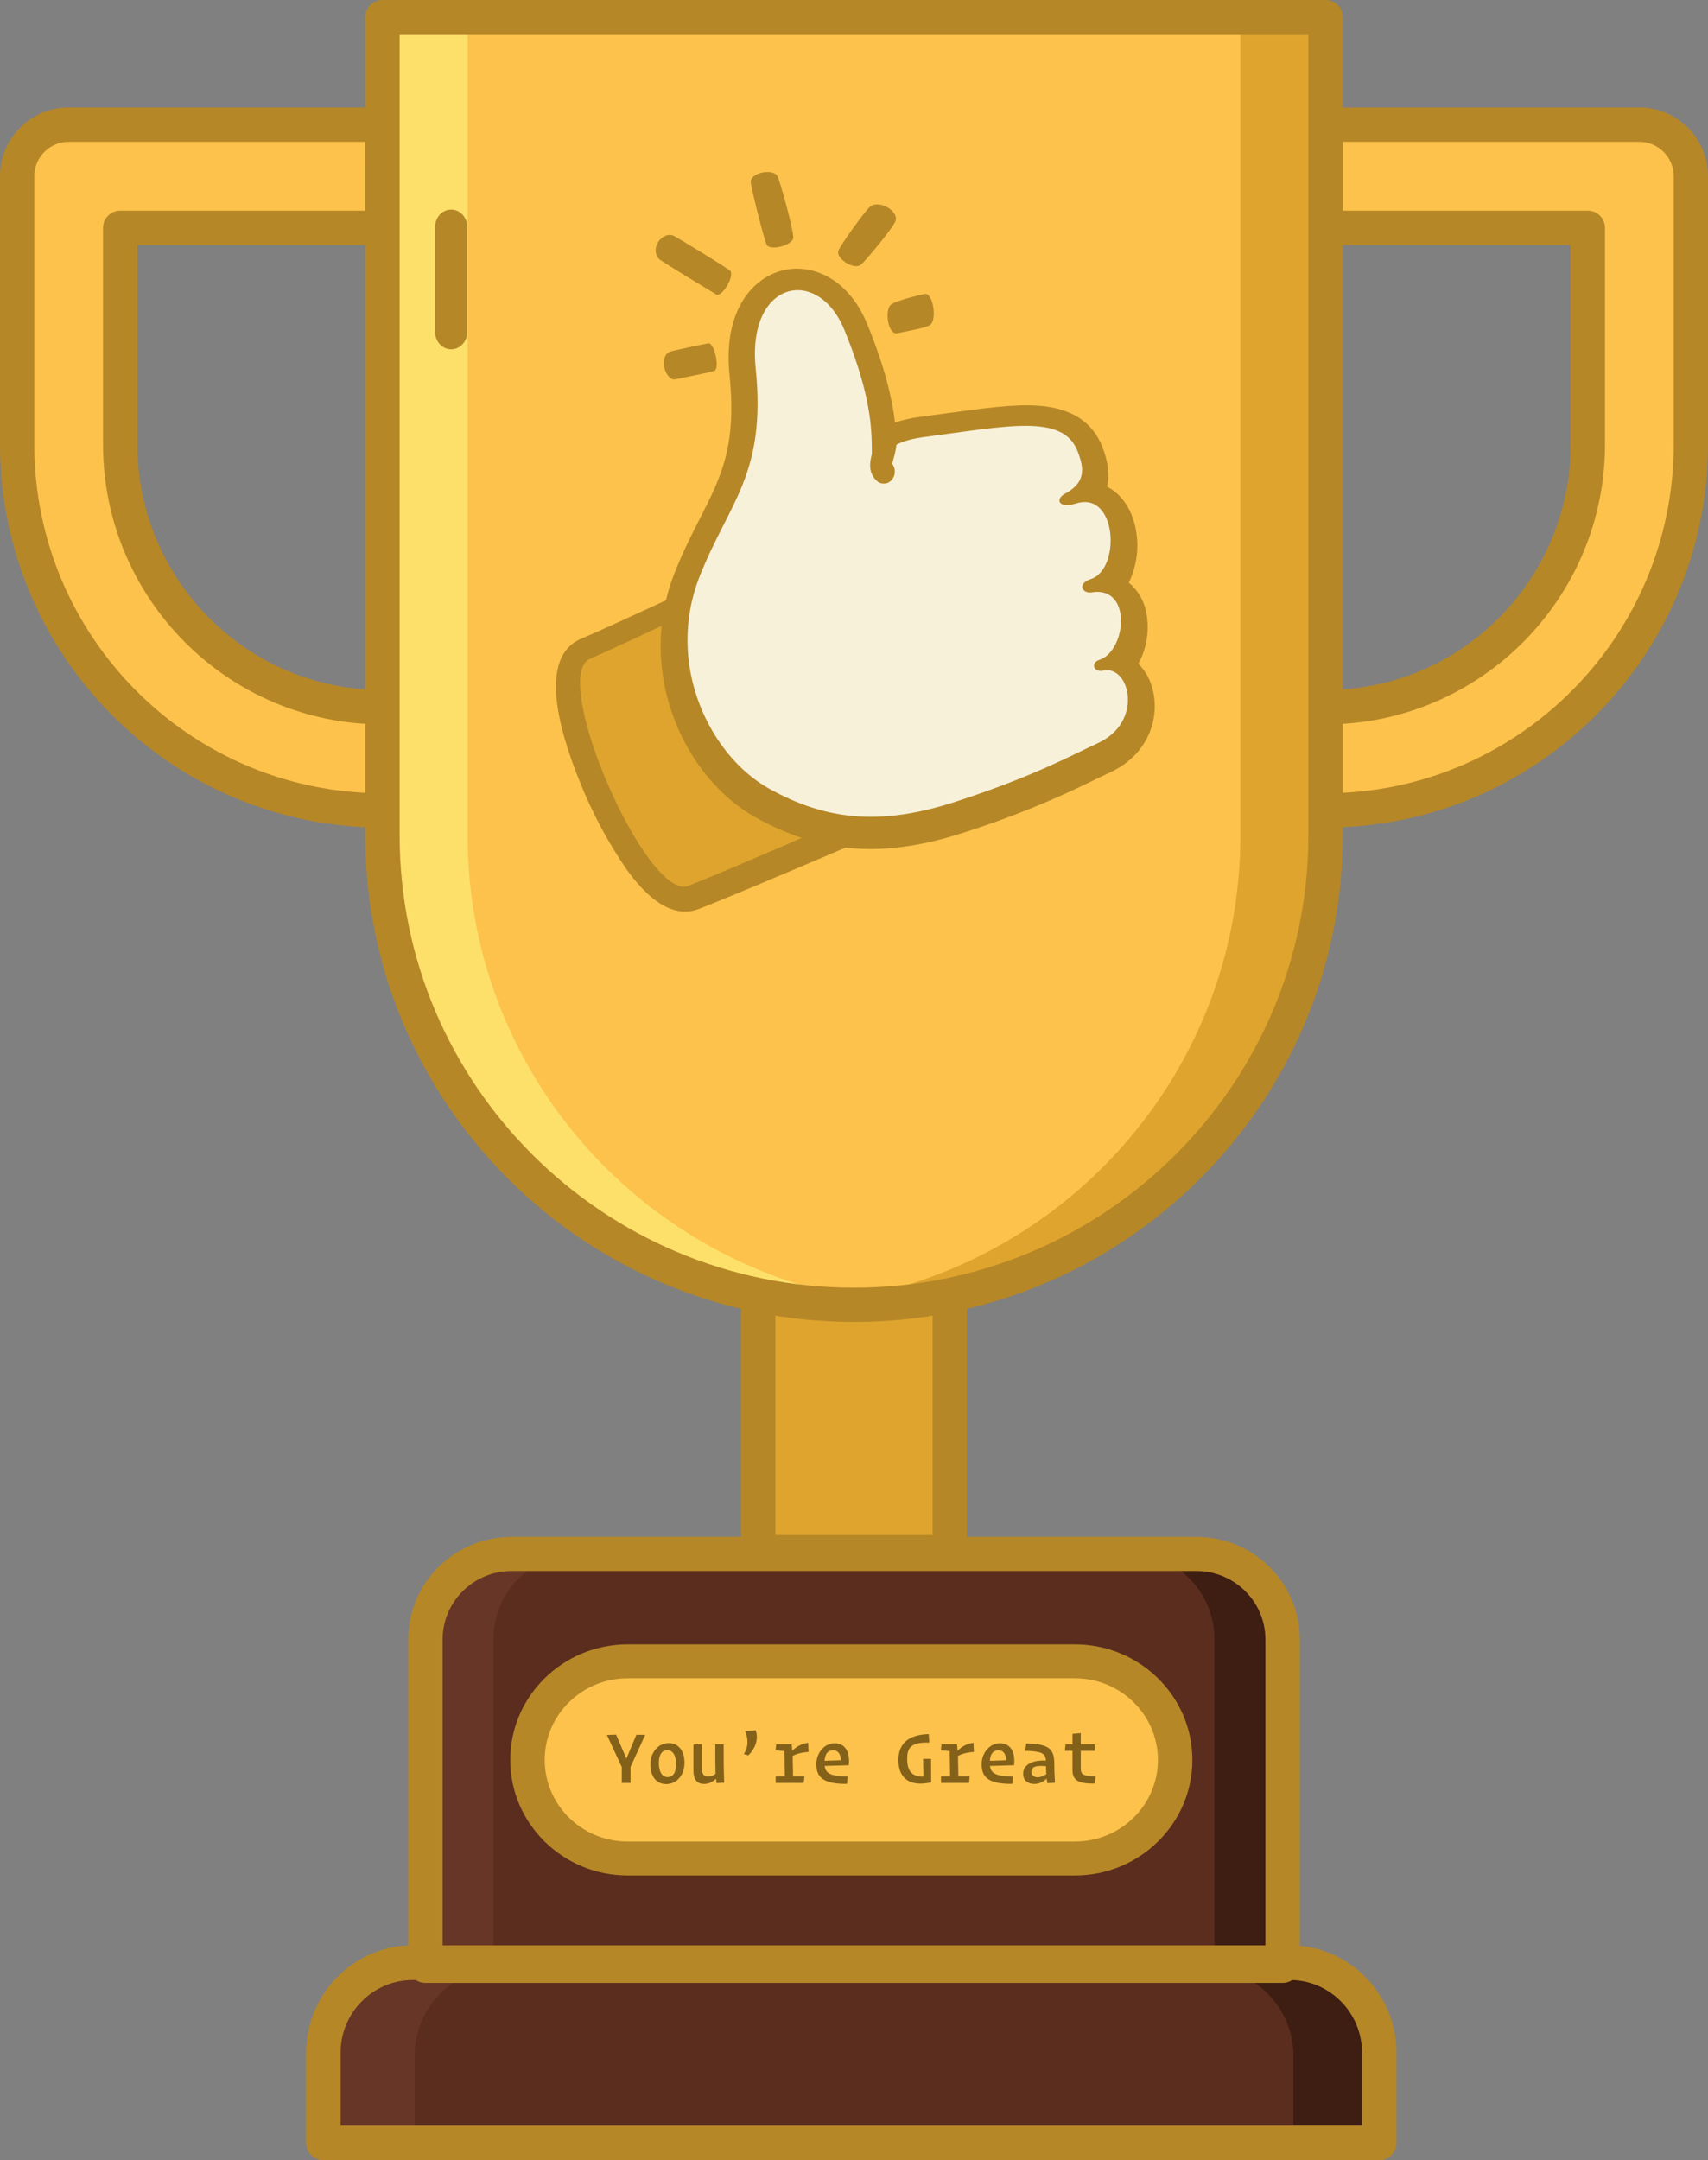 <svg xmlns="http://www.w3.org/2000/svg" viewBox="0 0 318 402"><rect x="0" y="0" width="318" height="402" fill="#808080" stroke="none"/><g fill-rule="nonzero" fill="none"><path fill="#DEA42E" d="M141 192h36v97h-36z"/><path d="M176.82 292h-35.64C139.425 292 138 290.577 138 288.825v-96.649C138 190.423 139.425 189 141.18 189h35.64C178.575 189 180 190.423 180 192.175v96.649C180 290.579 178.575 292 176.82 292zm-32.46-6.351h29.28v-90.298h-29.28v90.298z" fill="#B68727"/><path d="M158.5 243c-48.325 0-87.5-39.17-87.5-87.489V3h175v152.511C246 203.83 206.825 243 158.5 243z" fill="#FCC24C"/><path d="M222.022 289H94.978C86.154 289 79 296.151 79 304.973V366h159v-61.027C237.998 296.151 230.845 289 222.022 289zM240.4 366H77.598C68.431 366 61 373.388 61 382.499V399h196v-16.499C257 373.388 249.568 366 240.4 366z" fill="#5A2D1E"/><path d="M222.889 289H210c8.898 0 16.111 7.151 16.111 15.973V366H239v-61.027C238.998 296.151 231.785 289 222.889 289z" fill="#3E1D12"/><path d="M95.111 289H108c-8.898 0-16.111 7.151-16.111 15.973V366H79v-61.027C79.002 296.151 86.213 289 95.111 289z" fill="#683626"/><path d="M240.198 366H224c9.28 0 16.802 7.388 16.802 16.499V399H257v-16.499C257.002 373.388 249.478 366 240.198 366z" fill="#3E1D12"/><path d="M77.802 366H94c-9.28 0-16.802 7.388-16.802 16.499V399H61v-16.499C61 373.388 68.524 366 77.802 366z" fill="#683626"/><path d="M200.446 346h-82.891C107.307 346 99 337.718 99 327.5s8.307-18.5 18.554-18.5h82.891C210.693 309 219 317.282 219 327.5s-8.307 18.5-18.554 18.5zM246.639 151C241.316 151 237 146.722 237 141.444c0-5.277 4.315-9.556 9.639-9.556 27.065 0 49.084-21.832 49.084-48.666V43.113h-49.085V24h58.724C310.684 24 315 28.278 315 33.556v49.666C315 120.594 284.332 151 246.639 151zM71.361 151C76.684 151 81 146.722 81 141.444c0-5.277-4.316-9.556-9.639-9.556-27.065 0-49.084-21.832-49.084-48.666V43.113h49.085V24H12.639C7.316 24 3 28.278 3 33.556v49.666C3 120.594 33.668 151 71.361 151z" fill="#FCC24C"/><path d="M246.784 154C239.735 154 234 148.258 234 141.202c0-7.057 5.735-12.798 12.784-12.798 25.172 0 45.65-20.502 45.65-45.704V45.595h-45.652c-1.762 0-3.192-1.432-3.192-3.196V23.196c0-1.764 1.43-3.196 3.192-3.196h58.434C312.265 20 318 25.74 318 32.797v49.905C318.002 122.015 286.053 154 246.784 154zm3.191-114.797h45.652c1.762 0 3.192 1.432 3.192 3.196v40.303c0 28.725-23.344 52.096-52.035 52.096-3.528 0-6.399 2.873-6.399 6.406 0 3.533 2.87 6.406 6.399 6.406 35.748 0 64.833-29.117 64.833-64.907V32.798c0-3.532-2.87-6.405-6.399-6.405h-55.242v12.809h-.002zM71.217 154C31.948 154 0 122.015 0 82.701V32.797C0 25.74 5.735 20 12.783 20h58.433c1.762 0 3.192 1.432 3.192 3.196v19.203c0 1.764-1.43 3.196-3.192 3.196H25.567v37.107c0 25.202 20.478 45.704 45.65 45.704C78.265 128.405 84 134.147 84 141.203 84 148.26 78.265 154 71.217 154zM12.783 26.392c-3.527 0-6.399 2.873-6.399 6.405v49.905c0 35.79 29.083 64.907 64.832 64.907 3.527 0 6.399-2.873 6.399-6.406 0-3.533-2.87-6.406-6.399-6.406-28.692 0-52.034-23.37-52.034-52.096V42.399c0-1.764 1.43-3.196 3.192-3.196h45.651V26.392h-55.242z" fill="#B68727"/><path d="M230.936 3v152.511c0 45.623-35.12 83.073-79.936 87.109 2.647.239 5.323.38 8.032.38C207.616 243 247 203.83 247 155.511V3h-16.064z" fill="#DEA42E"/><path d="M87.064 3v152.511c0 45.623 35.119 83.073 79.936 87.109-2.647.239-5.323.38-8.032.38C110.384 243 71 203.83 71 155.511V3h16.064z" fill="#FCE06A"/><path d="M238.797 369H79.203C77.435 369 76 367.578 76 365.825v-60.75C76 294.557 84.631 286 95.241 286H222.759C233.369 286 242 294.557 242 305.075v60.75c0 1.754-1.433 3.175-3.203 3.175zm-156.392-6.35H235.594v-57.575c0-7.016-5.757-12.725-12.835-12.725H95.241c-7.077 0-12.835 5.707-12.835 12.725v57.575z" fill="#B68727"/><path d="M256.795 402H60.205C58.436 402 57 400.554 57 398.771v-16.771C57 370.972 65.907 362 76.853 362H240.145C251.093 362 260 370.972 260 382.001v16.771c0 1.782-1.436 3.229-3.205 3.229zm-193.385-6.457H253.59v-13.542c0-7.468-6.032-13.544-13.445-13.544H76.853c-7.413 0-13.443 6.076-13.443 13.544v13.542zM200.148 349h-83.298C104.801 349 95 339.355 95 327.5s9.803-21.5 21.85-21.5h83.298C212.197 306 222 315.645 222 327.5s-9.803 21.5-21.852 21.5zm-83.298-36.689c-8.512 0-15.438 6.814-15.438 15.191 0 8.377 6.925 15.191 15.438 15.191h83.298c8.514 0 15.439-6.814 15.439-15.191 0-8.377-6.925-15.191-15.439-15.191h-83.298zM159 246c-50.178 0-91-40.616-91-90.539V3.186C68 1.427 69.435 0 71.202 0H246.798C248.565 0 250 1.427 250 3.186V155.461C250 205.384 209.176 246 159 246zM74.403 6.372V155.461c0 46.409 37.95 84.167 84.596 84.167s84.596-37.758 84.596-84.167V6.372H74.403z" fill="#B68727"/><path d="M84 65c-1.656 0-3-1.456-3-3.25v-19.5c0-1.794 1.344-3.25 3-3.25s3 1.456 3 3.25v19.5c0 1.796-1.344 3.25-3 3.25z" fill="#B68727"/><path d="M160.093 151.491c-2.305.987-24.028 10.332-31.731 13.299-7.703 2.967-26.093-38.35-18.343-41.644 7.75-3.294 29.643-13.656 31.292-14.356 1.649-.701 21.092 41.714 18.781 42.701z" fill="#191919"/><path d="M127.513 169.632c-3.457 0-7.095-2.623-10.838-7.827-3.516-5.107-6.446-10.593-8.733-16.354-4.182-10.303-7.534-23.281.257-26.587 5.264-2.237 17.477-7.932 24.771-11.337 4.007-1.869 5.954-2.78 6.516-3.02 4.094-1.752 6.58 2.389 7.604 4.159.924 1.559 2.1 3.761 3.509 6.542 2.644 5.257 5.791 12.102 8.417 18.241 1.971 4.614 3.539 8.58 4.527 11.465.489 1.361.891 2.752 1.205 4.164.924 4.591-1.661 6.238-2.819 6.728l-1.217.52c-15.693 6.723-26.011 11.045-30.672 12.85-.807.306-1.664.461-2.527.456zm-14.664-42.608c-.187 2.079.708 8.142 4.907 17.581 4.2 9.439 8.183 14.263 9.809 15.466 4.679-1.846 13.886-5.695 27.379-11.471-2.457-7.593-11.16-26.762-15.167-33.964l-2.854 1.338c-7.37 3.446-18.302 8.551-24.075 11.051z" fill="#B68727"/><path d="M159.81 151.348c-2.299 1.002-23.967 10.486-31.651 13.498-7.684 3.011-26.027-38.923-18.296-42.266 7.73-3.343 29.568-13.859 31.213-14.571 1.645-.711 21.038 42.337 18.734 43.339z" fill="#DEA42E"/><path d="M205.407 124.796c-1.752.396-2.435-1.437-.742-1.996 5.051-1.652 6.207-13.789-1.419-12.573-1.793.285-2.703-1.658-.199-2.449 5.681-1.792 4.94-16.39-2.598-14.109-3.562 1.076-3.895-.855-2.254-1.745 3.877-2.06 3.766-4.573 2.423-7.988-2.75-6.982-12.927-4.655-28.651-2.601-7.205.943-8.7 4.032-5.454 7.156-.961.291-2.0.169-2.867-.337-3.281-2.589 1.752-6.767-6.423-26.723-4.957-12.131-18.171-9.146-16.53 7.052 2.009 19.829-4.951 24.908-10.422 38.755-6.528 16.518 2.014 33.42 12.846 39.471 10.831 6.051 21.02 6.982 34.917 2.438 14.323-4.655 21.183-8.466 26.392-10.868 8.601-3.98 5.88-14.598.981-13.481z" fill="#191919"/><path d="M162.068 158c-7.446 0-14.328-1.956-21.434-5.921-13.006-7.262-22.445-26.734-15.016-45.532 1.546-3.9 3.215-7.18 4.702-10.073 3.979-7.806 6.853-13.469 5.501-26.745-1.24-12.21 4.549-18.09 9.879-19.408 5.331-1.318 12.207 1.3 15.798 10.073 3.362 8.199 4.643 14.055 5.142 18.242 1.546-.526 3.144-.887 4.766-1.078 1.822-.234 3.567-.474 5.236-.703 6.8-.931 12.177-1.663 16.638-1.359 6.1.422 10.12 2.981 11.942 7.613 1.109 2.815 1.41 5.304.905 7.467 2.239 1.142 4.008 3.309 4.937 6.301 1.168 3.827.847 7.952-.899 11.554 1.609 1.329 2.728 3.155 3.179 5.189.743 3.359.248 6.871-1.393 9.897 1.088 1.097 1.906 2.43 2.392 3.894 1.881 5.487-.165 12.884-7.705 16.345-.917.422-1.887.89-2.939 1.4-7.791 3.848-15.861 7.105-24.143 9.745C173.217 156.958 167.492 158 162.068 158zm-13.717-98.637c-.133 0-.265.015-.394.047-1.41.351-3.415 3.203-2.792 9.37 1.622 16.029-2.31 23.753-6.465 31.928-1.446 2.84-2.939 5.774-4.32 9.265-3.785 9.569-2.116 26.681 10.861 33.925 10.02 5.593 18.807 6.178 31.389 2.091 7.877-2.511 15.552-5.61 22.962-9.27 1.105-.533 2.122-1.025 3.085-1.47 1.522-.703 2.492-1.757 2.797-3.034.119-.511.119-1.041 0-1.552-2.762.214-5.296-1.535-6.065-4.187-.817-2.928.858-5.903 3.902-6.957.664-.55 1.14-2.6.899-3.619-3.297.527-6.324-1.359-7.052-4.386-.588-2.512.588-5.78 4.484-7.109.481-.822.725-1.76.705-2.711.041-.875-.118-1.748-.464-2.553-6.347 1.845-8.375-2.173-8.722-3.004-1.14-2.747.135-5.856 3.038-7.402.279-.141.543-.309.788-.504-.108-.58-.282-1.146-.517-1.687-.229-.586-.588-1.464-3.838-1.687-3.526-.24-8.698.468-14.693 1.294-1.693.234-3.462.474-5.289.709-.661.081-1.316.2-1.963.357.649 1.225.72 2.673.195 3.956s-1.593 2.268-2.916 2.691c-2.457.776-5.137.36-7.241-1.124-3.044-2.401-3.085-5.511-3.115-8.251-.041-3.414-.112-9.13-4.778-20.55-1.322-3.098-3.156-4.574-4.484-4.574z" fill="#B68727"/><path d="M205.407 124.796c-1.752.396-2.435-1.437-.742-1.996 5.051-1.652 6.207-13.789-1.419-12.573-1.793.285-2.703-1.658-.199-2.449 5.681-1.792 4.94-16.39-2.598-14.109-3.562 1.076-3.895-.855-2.254-1.745 3.877-2.06 3.766-4.573 2.423-7.988-2.75-6.982-12.927-4.655-28.651-2.601-7.205.943-8.7 4.032-5.454 7.156-.961.291-2.0.169-2.867-.337-3.281-2.589 1.752-6.767-6.423-26.723-4.957-12.131-18.171-9.146-16.53 7.052 2.009 19.829-4.951 24.908-10.422 38.755-6.528 16.518 2.014 33.42 12.846 39.471 10.831 6.051 21.02 6.982 34.917 2.438 14.323-4.655 21.183-8.466 26.392-10.868 8.601-3.98 5.88-14.598.981-13.481z" fill="#F7F1DA"/><g fill="#B68727"><path d="M144.707 32.716c-.878-1.362-4.992-.634-4.928 1.193 0 .797 2.49 10.769 2.976 11.642.647 1.164 4.564.151 4.928-1.193.248-.92-2.496-10.903-2.976-11.642zM124.606 65.493c-2.126 1.164-.537 5.582 1.213 5.076.404-.116 6.881-1.339 7.268-1.601.901-.582-.098-5.239-1.213-5.076-.491.076-6.876 1.391-7.268 1.601zM173.249 60.412c1.225-1.059.451-5.966-1.075-5.71-.988.163-5.708 1.368-6.356 2.037-1.156 1.164-.451 5.716 1.317 5.274 1.26-.326 5.368-.955 6.113-1.601zM166.76 41.034c.491-1.898-3.201-3.894-4.761-2.584-1.011.85-5.662 7.358-5.911 8.237-.422 1.502 2.924 3.58 4.183 2.584.809-.634 6.217-7.101 6.488-8.237zM125.351 43.834c-2.196-.774-4.408 2.515-2.646 4.354.451.483 10.273 6.374 10.654 6.607 1.005.582 3.374-3.26 2.646-4.354-.283-.396-10.221-6.45-10.654-6.607z"/></g><path d="M163.556 89c-1.584-1.455.757-3.613.408-8" fill="#FFF"/><path d="M164.531 90c-.473-.001-.931-.185-1.294-.521-1.805-1.679-1.213-3.857-.819-5.307.397-1.191.569-2.46.506-3.728-.063-.8.264-1.577.858-2.037.594-.461 1.365-.535 2.022-.196.657.339 1.101 1.041 1.164 1.841.121 1.83-.096 3.668-.637 5.402-.071.269-.167.61-.217.851.51.665.625 1.598.294 2.39-.331.792-1.048 1.299-1.836 1.299L164.531 90z" fill="#B68727"/><path d="M117.393 331.783v-2.977l2.742-5.983h-1.651l-1.861 4.436-1.917-4.465L113 322.853l2.77 5.983v2.948h1.623zM124.038 332c1.861 0 3.399-1.575 3.399-3.974 0-2.341-1.203-3.656-2.952-3.656-1.847 0-3.399 1.647-3.399 3.988 0 2.327 1.231 3.642 2.952 3.642zm.28-1.301c-1.007 0-1.651-.896-1.651-2.645 0-1.575.616-2.37 1.553-2.37 1.007 0 1.651.896 1.651 2.63 0 1.59-.616 2.384-1.553 2.384zm6.771 1.272c.965 0 1.665-.462 2.224-.968l.084.809 1.441-.072c-.084-1.647-.112-3.916-.112-7.153h-1.553c0 2.327.014 4.191.042 5.52-.42.303-.881.491-1.399.491-.713 0-1.161-.405-1.161-1.676v-4.379l-1.553.101v4.841c0 1.763.769 2.486 1.986 2.486zm8.226-5.318c1.217-1.142 2.014-3.02 1.371-4.653l-1.972.116c.699 1.532.56 3.237-.238 4.277l.839.26zm10.324 5.13l.126-1.214h-2.112c-.028-1.532-.042-2.746-.07-3.829.783-.39 1.749-.65 2.952-.723l-.07-1.705c-1.315.173-2.308.766-2.938 1.517-.028-.361-.112-1.171-.126-1.243h-2.882l-.126 1.142 1.651.116c.028 1.272.042 2.775.07 4.725h-1.693v1.214h5.218zm8.044.173l.154-1.344c-3.078-.072-4.127-.549-4.295-1.994l4.491-.13c.252-2.5-.685-4.09-2.644-4.09-1.833 0-3.399 1.705-3.399 3.916 0 2.341 1.189 3.685 5.694 3.642zm-4.155-4.292c.07-1.344.63-1.951 1.581-1.951.965 0 1.399.708 1.441 1.85-.867.029-2.28.072-3.022.101zm19.837 4.003c-.014-1.156-.014-2.529-.014-4.364h-1.483c.014 1.098.056 2.399.07 3.309-2.238.043-3.036-1.156-3.036-3.338 0-1.85.56-3.136 4.113-2.991l-.098-1.59c-4.323.13-5.652 2.24-5.652 4.855 0 3.208 1.958 5.058 6.099 4.118zm7.051.116l.126-1.214h-2.112c-.028-1.532-.042-2.746-.07-3.829.783-.39 1.749-.65 2.952-.723l-.07-1.705c-1.315.173-2.308.766-2.938 1.517-.028-.361-.112-1.171-.126-1.243h-2.882l-.126 1.142 1.651.116c.028 1.272.042 2.775.07 4.725h-1.693v1.214h5.218zm8.044.173l.154-1.344c-3.078-.072-4.127-.549-4.295-1.994l4.491-.13c.252-2.5-.685-4.09-2.644-4.09-1.833 0-3.399 1.705-3.399 3.916 0 2.341 1.189 3.685 5.694 3.642zm-4.155-4.292c.07-1.344.63-1.951 1.581-1.951.965 0 1.399.708 1.441 1.85-.867.029-2.28.072-3.022.101zm8.282 4.306c1.007 0 1.749-.477 2.28-1.012.042.347.112.809.126.867l1.427-.072c-.07-.997-.126-2.139-.126-3.54 0-2.803-1.049-3.699-5.246-3.772l-.154 1.358c2.994.101 3.763.434 3.847 1.821-2.938-.13-4.253 1.026-4.253 2.471 0 1.171.853 1.879 2.098 1.879zm.616-1.243c-.713 0-1.175-.376-1.175-1.012 0-.795.574-1.272 2.728-1.04.014.592.014 1.069.042 1.488-.49.347-1.063.564-1.595.564zm10.632 1.171L204 330.569c-2.126-.043-2.784-.303-2.784-1.431v-3.324h2.63v-1.228h-2.63v-2.081l-1.539.145v1.936h-1.287l-.14 1.228h1.427v3.569c0 1.85 1.021 2.572 4.155 2.514z" fill="#846119"/></g></svg>